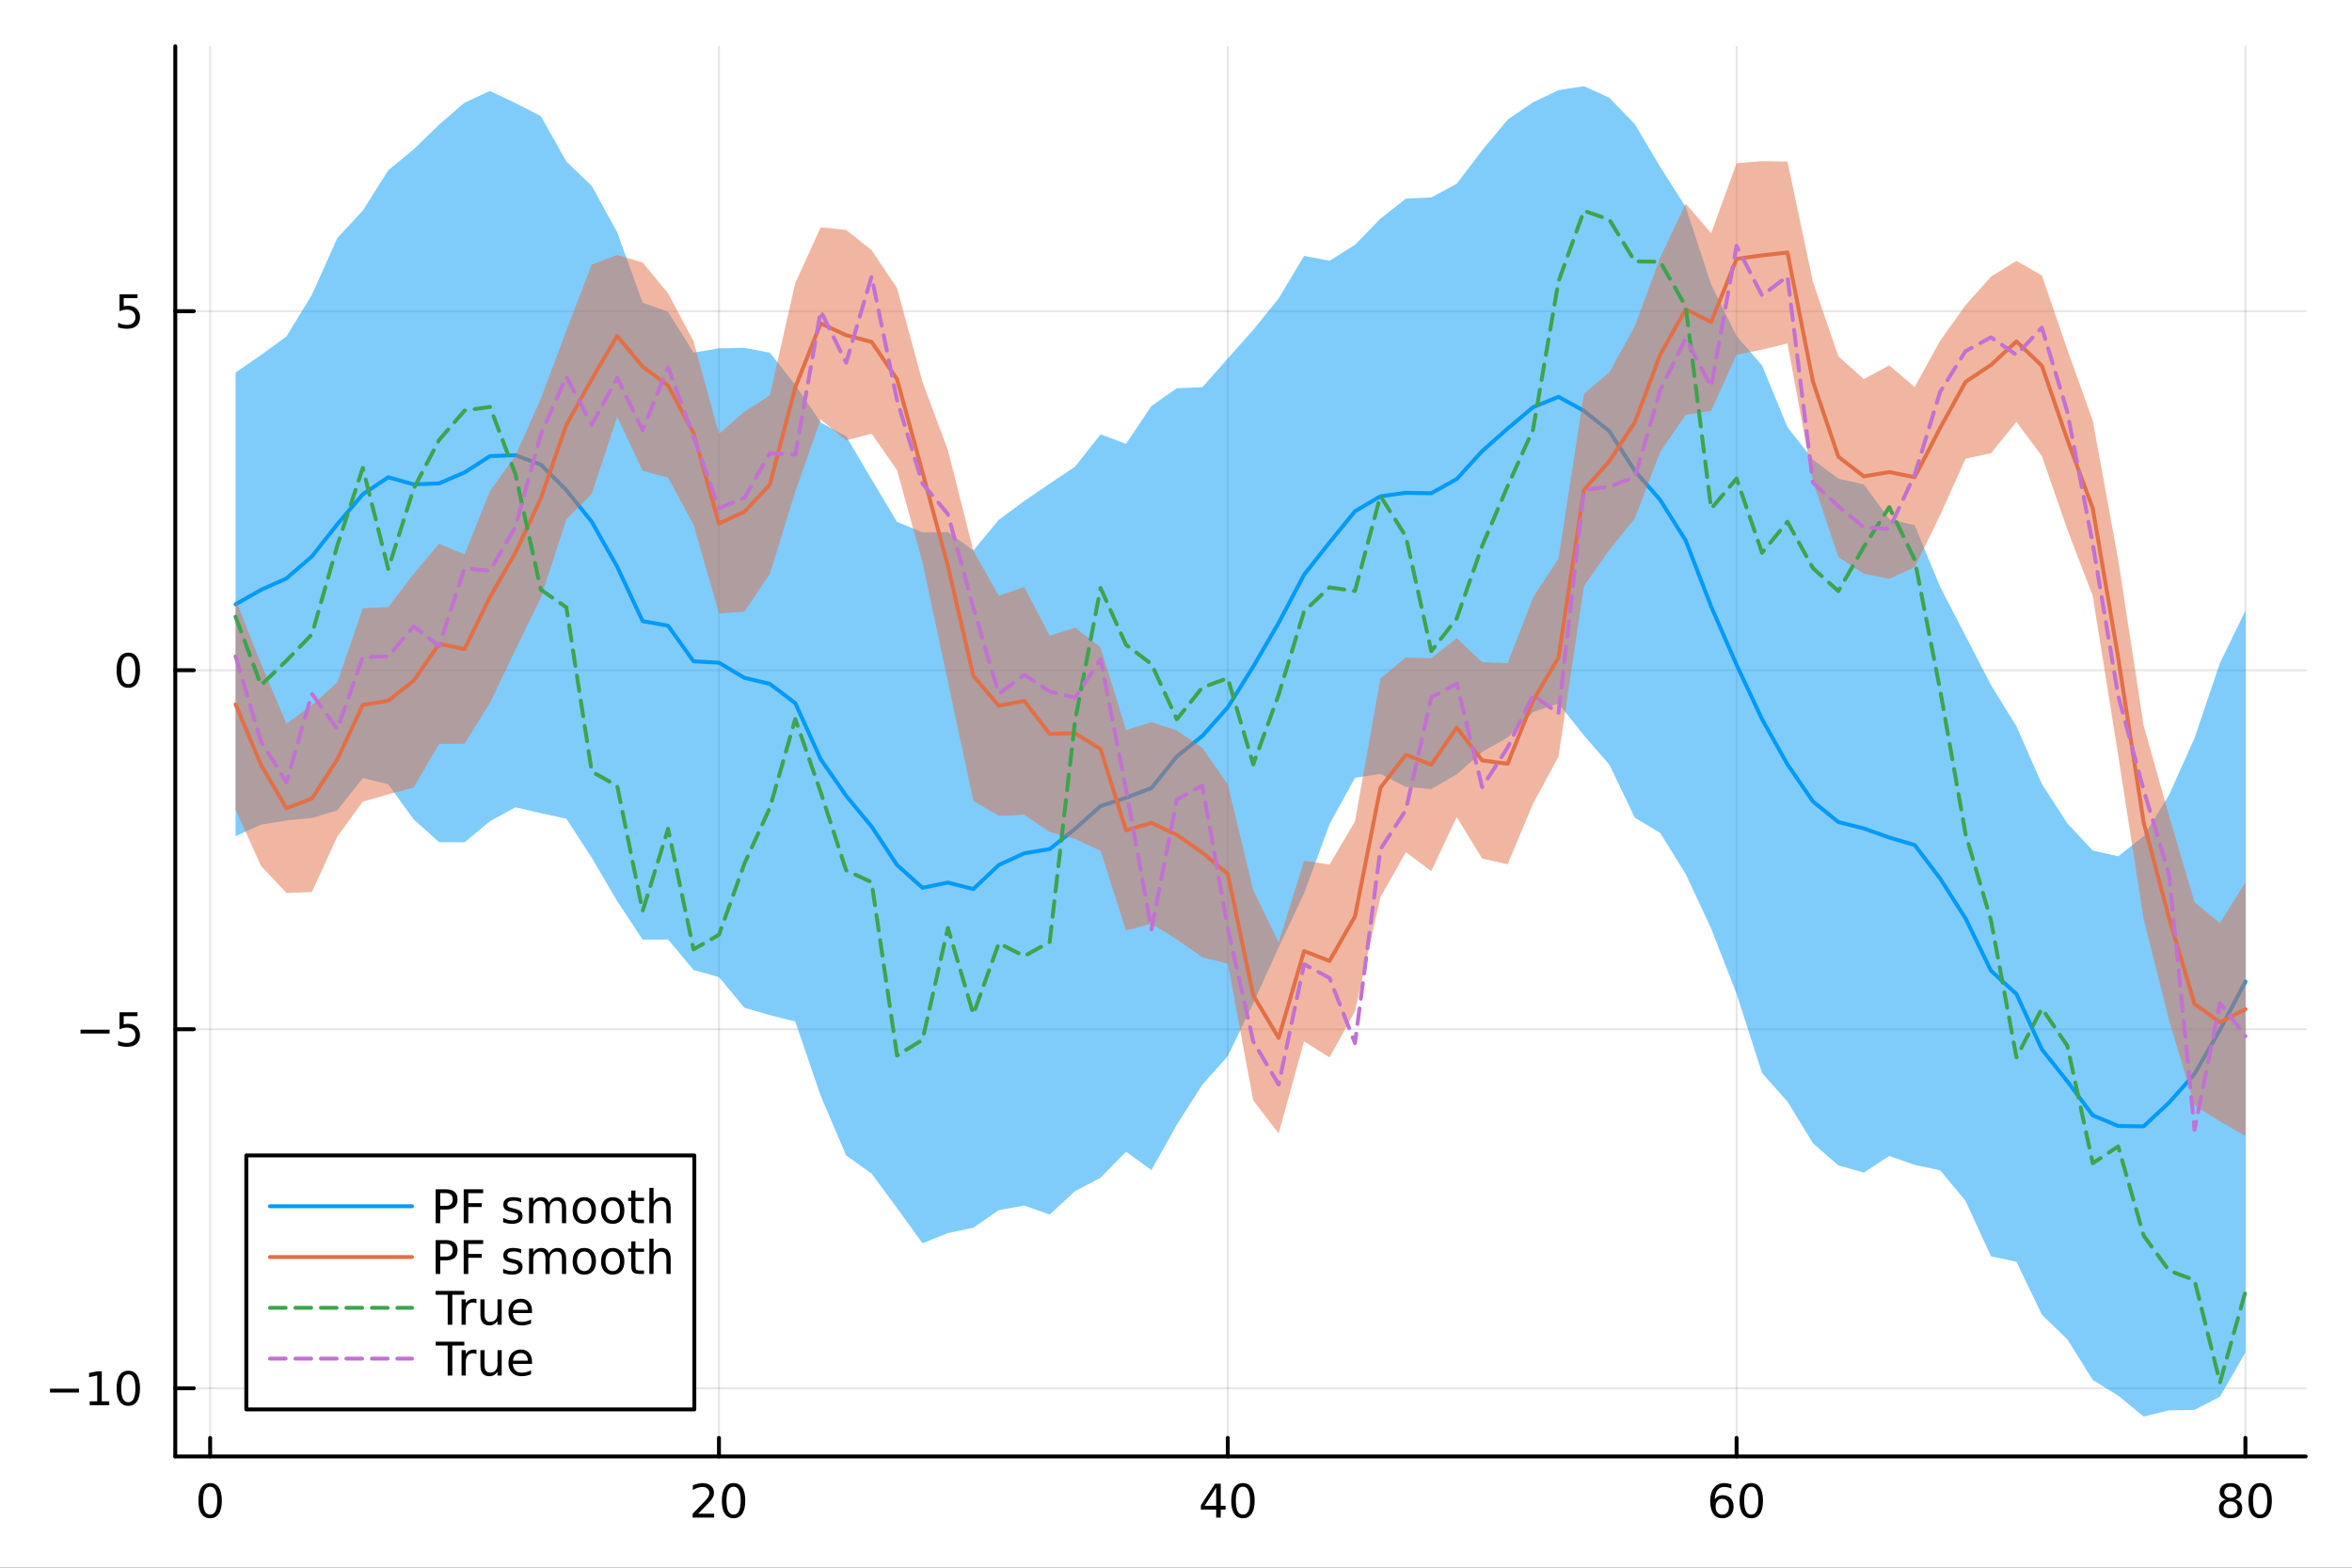 <?xml version="1.0" encoding="utf-8"?>
<svg xmlns="http://www.w3.org/2000/svg" xmlns:xlink="http://www.w3.org/1999/xlink" width="600" height="400" viewBox="0 0 2400 1600">
<rect x="0" y="0" width="2400" height="1600" fill="#333333" stroke="none"/>
<defs>
  <clipPath id="clip030">
    <rect x="0" y="0" width="2400" height="1600"/>
  </clipPath>
</defs>
<path clip-path="url(#clip030)" d="M0 1600 L2400 1600 L2400 0 L0 0  Z" fill="#ffffff" fill-rule="evenodd" fill-opacity="1"/>
<defs>
  <clipPath id="clip031">
    <rect x="480" y="0" width="1681" height="1600"/>
  </clipPath>
</defs>
<path clip-path="url(#clip030)" d="M178.867 1486.45 L2352.76 1486.45 L2352.76 47.244 L178.867 47.244  Z" fill="#ffffff" fill-rule="evenodd" fill-opacity="1"/>
<defs>
  <clipPath id="clip032">
    <rect x="178" y="47" width="2175" height="1440"/>
  </clipPath>
</defs>
<polyline clip-path="url(#clip032)" style="stroke:#000000; stroke-linecap:round; stroke-linejoin:round; stroke-width:2; stroke-opacity:0.1; fill:none" points="214.432,1486.45 214.432,47.244 "/>
<polyline clip-path="url(#clip032)" style="stroke:#000000; stroke-linecap:round; stroke-linejoin:round; stroke-width:2; stroke-opacity:0.1; fill:none" points="733.632,1486.45 733.632,47.244 "/>
<polyline clip-path="url(#clip032)" style="stroke:#000000; stroke-linecap:round; stroke-linejoin:round; stroke-width:2; stroke-opacity:0.1; fill:none" points="1252.83,1486.45 1252.83,47.244 "/>
<polyline clip-path="url(#clip032)" style="stroke:#000000; stroke-linecap:round; stroke-linejoin:round; stroke-width:2; stroke-opacity:0.1; fill:none" points="1772.03,1486.45 1772.03,47.244 "/>
<polyline clip-path="url(#clip032)" style="stroke:#000000; stroke-linecap:round; stroke-linejoin:round; stroke-width:2; stroke-opacity:0.1; fill:none" points="2291.23,1486.45 2291.23,47.244 "/>
<polyline clip-path="url(#clip030)" style="stroke:#000000; stroke-linecap:round; stroke-linejoin:round; stroke-width:4; stroke-opacity:1; fill:none" points="178.867,1486.45 2352.76,1486.45 "/>
<polyline clip-path="url(#clip030)" style="stroke:#000000; stroke-linecap:round; stroke-linejoin:round; stroke-width:4; stroke-opacity:1; fill:none" points="214.432,1486.45 214.432,1467.55 "/>
<polyline clip-path="url(#clip030)" style="stroke:#000000; stroke-linecap:round; stroke-linejoin:round; stroke-width:4; stroke-opacity:1; fill:none" points="733.632,1486.45 733.632,1467.55 "/>
<polyline clip-path="url(#clip030)" style="stroke:#000000; stroke-linecap:round; stroke-linejoin:round; stroke-width:4; stroke-opacity:1; fill:none" points="1252.83,1486.45 1252.83,1467.55 "/>
<polyline clip-path="url(#clip030)" style="stroke:#000000; stroke-linecap:round; stroke-linejoin:round; stroke-width:4; stroke-opacity:1; fill:none" points="1772.03,1486.45 1772.03,1467.55 "/>
<polyline clip-path="url(#clip030)" style="stroke:#000000; stroke-linecap:round; stroke-linejoin:round; stroke-width:4; stroke-opacity:1; fill:none" points="2291.23,1486.45 2291.23,1467.55 "/>
<path clip-path="url(#clip030)" d="M214.432 1517.37 Q210.821 1517.37 208.992 1520.93 Q207.186 1524.47 207.186 1531.6 Q207.186 1538.71 208.992 1542.27 Q210.821 1545.82 214.432 1545.82 Q218.066 1545.82 219.872 1542.27 Q221.7 1538.71 221.7 1531.6 Q221.7 1524.47 219.872 1520.93 Q218.066 1517.37 214.432 1517.37 M214.432 1513.66 Q220.242 1513.66 223.298 1518.27 Q226.376 1522.85 226.376 1531.6 Q226.376 1540.33 223.298 1544.94 Q220.242 1549.52 214.432 1549.52 Q208.622 1549.52 205.543 1544.94 Q202.487 1540.33 202.487 1531.6 Q202.487 1522.85 205.543 1518.27 Q208.622 1513.66 214.432 1513.66 Z" fill="#000000" fill-rule="nonzero" fill-opacity="1" /><path clip-path="url(#clip030)" d="M712.405 1544.91 L728.724 1544.91 L728.724 1548.85 L706.78 1548.85 L706.78 1544.91 Q709.442 1542.16 714.025 1537.53 Q718.632 1532.88 719.812 1531.53 Q722.058 1529.01 722.937 1527.27 Q723.84 1525.51 723.84 1523.82 Q723.84 1521.07 721.895 1519.33 Q719.974 1517.6 716.872 1517.6 Q714.673 1517.6 712.22 1518.36 Q709.789 1519.13 707.011 1520.68 L707.011 1515.95 Q709.835 1514.82 712.289 1514.24 Q714.743 1513.66 716.78 1513.66 Q722.15 1513.66 725.345 1516.35 Q728.539 1519.03 728.539 1523.52 Q728.539 1525.65 727.729 1527.57 Q726.942 1529.47 724.835 1532.07 Q724.257 1532.74 721.155 1535.95 Q718.053 1539.15 712.405 1544.91 Z" fill="#000000" fill-rule="nonzero" fill-opacity="1" /><path clip-path="url(#clip030)" d="M748.539 1517.37 Q744.928 1517.37 743.099 1520.93 Q741.294 1524.47 741.294 1531.6 Q741.294 1538.71 743.099 1542.27 Q744.928 1545.82 748.539 1545.82 Q752.173 1545.82 753.979 1542.27 Q755.807 1538.71 755.807 1531.6 Q755.807 1524.47 753.979 1520.93 Q752.173 1517.37 748.539 1517.37 M748.539 1513.66 Q754.349 1513.66 757.405 1518.27 Q760.483 1522.85 760.483 1531.6 Q760.483 1540.33 757.405 1544.94 Q754.349 1549.52 748.539 1549.52 Q742.729 1549.52 739.65 1544.94 Q736.594 1540.33 736.594 1531.6 Q736.594 1522.85 739.65 1518.27 Q742.729 1513.66 748.539 1513.66 Z" fill="#000000" fill-rule="nonzero" fill-opacity="1" /><path clip-path="url(#clip030)" d="M1241 1518.36 L1229.2 1536.81 L1241 1536.81 L1241 1518.36 M1239.78 1514.29 L1245.66 1514.29 L1245.66 1536.81 L1250.59 1536.81 L1250.59 1540.7 L1245.66 1540.7 L1245.66 1548.85 L1241 1548.85 L1241 1540.7 L1225.4 1540.7 L1225.4 1536.19 L1239.78 1514.29 Z" fill="#000000" fill-rule="nonzero" fill-opacity="1" /><path clip-path="url(#clip030)" d="M1268.32 1517.37 Q1264.71 1517.37 1262.88 1520.93 Q1261.07 1524.47 1261.07 1531.6 Q1261.07 1538.71 1262.88 1542.27 Q1264.71 1545.82 1268.32 1545.82 Q1271.95 1545.82 1273.76 1542.27 Q1275.59 1538.71 1275.59 1531.6 Q1275.59 1524.47 1273.76 1520.93 Q1271.95 1517.37 1268.32 1517.37 M1268.32 1513.66 Q1274.13 1513.66 1277.18 1518.27 Q1280.26 1522.85 1280.26 1531.6 Q1280.26 1540.33 1277.18 1544.94 Q1274.13 1549.52 1268.32 1549.52 Q1262.51 1549.52 1259.43 1544.94 Q1256.37 1540.33 1256.37 1531.6 Q1256.37 1522.85 1259.43 1518.27 Q1262.51 1513.66 1268.32 1513.66 Z" fill="#000000" fill-rule="nonzero" fill-opacity="1" /><path clip-path="url(#clip030)" d="M1757.44 1529.7 Q1754.29 1529.7 1752.44 1531.86 Q1750.61 1534.01 1750.61 1537.76 Q1750.61 1541.49 1752.44 1543.66 Q1754.29 1545.82 1757.44 1545.82 Q1760.58 1545.82 1762.41 1543.66 Q1764.26 1541.49 1764.26 1537.76 Q1764.26 1534.01 1762.41 1531.86 Q1760.58 1529.7 1757.44 1529.7 M1766.72 1515.05 L1766.72 1519.31 Q1764.96 1518.48 1763.15 1518.04 Q1761.37 1517.6 1759.61 1517.6 Q1754.98 1517.6 1752.53 1520.72 Q1750.1 1523.85 1749.75 1530.17 Q1751.12 1528.15 1753.18 1527.09 Q1755.24 1526 1757.71 1526 Q1762.92 1526 1765.93 1529.17 Q1768.96 1532.32 1768.96 1537.76 Q1768.96 1543.08 1765.82 1546.3 Q1762.67 1549.52 1757.44 1549.52 Q1751.44 1549.52 1748.27 1544.94 Q1745.1 1540.33 1745.1 1531.6 Q1745.1 1523.41 1748.99 1518.55 Q1752.88 1513.66 1759.43 1513.66 Q1761.19 1513.66 1762.97 1514.01 Q1764.77 1514.36 1766.72 1515.05 Z" fill="#000000" fill-rule="nonzero" fill-opacity="1" /><path clip-path="url(#clip030)" d="M1787.02 1517.37 Q1783.41 1517.37 1781.58 1520.93 Q1779.77 1524.47 1779.77 1531.6 Q1779.77 1538.71 1781.58 1542.27 Q1783.41 1545.82 1787.02 1545.82 Q1790.65 1545.82 1792.46 1542.27 Q1794.29 1538.71 1794.29 1531.6 Q1794.29 1524.47 1792.46 1520.93 Q1790.65 1517.37 1787.02 1517.37 M1787.02 1513.66 Q1792.83 1513.66 1795.89 1518.27 Q1798.96 1522.85 1798.96 1531.6 Q1798.96 1540.33 1795.89 1544.94 Q1792.83 1549.52 1787.02 1549.52 Q1781.21 1549.52 1778.13 1544.94 Q1775.07 1540.33 1775.07 1531.6 Q1775.07 1522.85 1778.13 1518.27 Q1781.21 1513.66 1787.02 1513.66 Z" fill="#000000" fill-rule="nonzero" fill-opacity="1" /><path clip-path="url(#clip030)" d="M2276.1 1532.44 Q2272.77 1532.44 2270.85 1534.22 Q2268.95 1536 2268.95 1539.13 Q2268.95 1542.25 2270.85 1544.03 Q2272.77 1545.82 2276.1 1545.82 Q2279.44 1545.82 2281.36 1544.03 Q2283.28 1542.23 2283.28 1539.13 Q2283.28 1536 2281.36 1534.22 Q2279.46 1532.44 2276.1 1532.44 M2271.43 1530.45 Q2268.42 1529.7 2266.73 1527.64 Q2265.06 1525.58 2265.06 1522.62 Q2265.06 1518.48 2268 1516.07 Q2270.96 1513.66 2276.1 1513.66 Q2281.27 1513.66 2284.21 1516.07 Q2287.15 1518.48 2287.15 1522.62 Q2287.15 1525.58 2285.46 1527.64 Q2283.79 1529.7 2280.8 1530.45 Q2284.18 1531.23 2286.06 1533.52 Q2287.96 1535.82 2287.96 1539.13 Q2287.96 1544.15 2284.88 1546.83 Q2281.82 1549.52 2276.1 1549.52 Q2270.39 1549.52 2267.31 1546.83 Q2264.25 1544.15 2264.25 1539.13 Q2264.25 1535.82 2266.15 1533.52 Q2268.05 1531.23 2271.43 1530.45 M2269.71 1523.06 Q2269.71 1525.75 2271.38 1527.25 Q2273.07 1528.76 2276.1 1528.76 Q2279.11 1528.76 2280.8 1527.25 Q2282.52 1525.75 2282.52 1523.06 Q2282.52 1520.38 2280.8 1518.87 Q2279.11 1517.37 2276.1 1517.37 Q2273.07 1517.37 2271.38 1518.87 Q2269.71 1520.38 2269.71 1523.06 Z" fill="#000000" fill-rule="nonzero" fill-opacity="1" /><path clip-path="url(#clip030)" d="M2306.27 1517.37 Q2302.65 1517.37 2300.83 1520.93 Q2299.02 1524.47 2299.02 1531.6 Q2299.02 1538.71 2300.83 1542.27 Q2302.65 1545.82 2306.27 1545.82 Q2309.9 1545.82 2311.71 1542.27 Q2313.53 1538.71 2313.53 1531.6 Q2313.53 1524.47 2311.71 1520.93 Q2309.9 1517.37 2306.27 1517.37 M2306.27 1513.66 Q2312.08 1513.66 2315.13 1518.27 Q2318.21 1522.85 2318.21 1531.6 Q2318.21 1540.33 2315.13 1544.94 Q2312.08 1549.52 2306.27 1549.52 Q2300.46 1549.52 2297.38 1544.94 Q2294.32 1540.33 2294.32 1531.6 Q2294.32 1522.85 2297.38 1518.27 Q2300.46 1513.66 2306.27 1513.66 Z" fill="#000000" fill-rule="nonzero" fill-opacity="1" /><polyline clip-path="url(#clip032)" style="stroke:#000000; stroke-linecap:round; stroke-linejoin:round; stroke-width:2; stroke-opacity:0.1; fill:none" points="178.867,1416.88 2352.76,1416.88 "/>
<polyline clip-path="url(#clip032)" style="stroke:#000000; stroke-linecap:round; stroke-linejoin:round; stroke-width:2; stroke-opacity:0.1; fill:none" points="178.867,1050.45 2352.76,1050.45 "/>
<polyline clip-path="url(#clip032)" style="stroke:#000000; stroke-linecap:round; stroke-linejoin:round; stroke-width:2; stroke-opacity:0.1; fill:none" points="178.867,684.027 2352.76,684.027 "/>
<polyline clip-path="url(#clip032)" style="stroke:#000000; stroke-linecap:round; stroke-linejoin:round; stroke-width:2; stroke-opacity:0.1; fill:none" points="178.867,317.601 2352.76,317.601 "/>
<polyline clip-path="url(#clip030)" style="stroke:#000000; stroke-linecap:round; stroke-linejoin:round; stroke-width:4; stroke-opacity:1; fill:none" points="178.867,1486.45 178.867,47.244 "/>
<polyline clip-path="url(#clip030)" style="stroke:#000000; stroke-linecap:round; stroke-linejoin:round; stroke-width:4; stroke-opacity:1; fill:none" points="178.867,1416.88 197.764,1416.88 "/>
<polyline clip-path="url(#clip030)" style="stroke:#000000; stroke-linecap:round; stroke-linejoin:round; stroke-width:4; stroke-opacity:1; fill:none" points="178.867,1050.45 197.764,1050.45 "/>
<polyline clip-path="url(#clip030)" style="stroke:#000000; stroke-linecap:round; stroke-linejoin:round; stroke-width:4; stroke-opacity:1; fill:none" points="178.867,684.027 197.764,684.027 "/>
<polyline clip-path="url(#clip030)" style="stroke:#000000; stroke-linecap:round; stroke-linejoin:round; stroke-width:4; stroke-opacity:1; fill:none" points="178.867,317.601 197.764,317.601 "/>
<path clip-path="url(#clip030)" d="M50.992 1417.33 L80.668 1417.33 L80.668 1421.27 L50.992 1421.27 L50.992 1417.33 Z" fill="#000000" fill-rule="nonzero" fill-opacity="1" /><path clip-path="url(#clip030)" d="M91.571 1430.23 L99.21 1430.23 L99.21 1403.86 L90.899 1405.53 L90.899 1401.27 L99.163 1399.6 L103.839 1399.6 L103.839 1430.23 L111.478 1430.23 L111.478 1434.16 L91.571 1434.16 L91.571 1430.23 Z" fill="#000000" fill-rule="nonzero" fill-opacity="1" /><path clip-path="url(#clip030)" d="M130.922 1402.68 Q127.311 1402.68 125.482 1406.24 Q123.677 1409.79 123.677 1416.92 Q123.677 1424.02 125.482 1427.59 Q127.311 1431.13 130.922 1431.13 Q134.556 1431.13 136.362 1427.59 Q138.191 1424.02 138.191 1416.92 Q138.191 1409.79 136.362 1406.24 Q134.556 1402.68 130.922 1402.68 M130.922 1398.98 Q136.732 1398.98 139.788 1403.58 Q142.867 1408.17 142.867 1416.92 Q142.867 1425.64 139.788 1430.25 Q136.732 1434.83 130.922 1434.83 Q125.112 1434.83 122.033 1430.25 Q118.978 1425.64 118.978 1416.92 Q118.978 1408.17 122.033 1403.58 Q125.112 1398.98 130.922 1398.98 Z" fill="#000000" fill-rule="nonzero" fill-opacity="1" /><path clip-path="url(#clip030)" d="M82.149 1050.91 L111.825 1050.91 L111.825 1054.84 L82.149 1054.84 L82.149 1050.91 Z" fill="#000000" fill-rule="nonzero" fill-opacity="1" /><path clip-path="url(#clip030)" d="M121.964 1033.17 L140.32 1033.17 L140.32 1037.11 L126.246 1037.11 L126.246 1045.58 Q127.265 1045.23 128.283 1045.07 Q129.302 1044.89 130.32 1044.89 Q136.107 1044.89 139.487 1048.06 Q142.867 1051.23 142.867 1056.65 Q142.867 1062.22 139.394 1065.33 Q135.922 1068.41 129.603 1068.41 Q127.427 1068.41 125.158 1068.03 Q122.913 1067.66 120.506 1066.92 L120.506 1062.22 Q122.589 1063.36 124.811 1063.91 Q127.033 1064.47 129.51 1064.47 Q133.515 1064.47 135.853 1062.36 Q138.191 1060.26 138.191 1056.65 Q138.191 1053.03 135.853 1050.93 Q133.515 1048.82 129.51 1048.82 Q127.635 1048.82 125.76 1049.24 Q123.908 1049.66 121.964 1050.53 L121.964 1033.17 Z" fill="#000000" fill-rule="nonzero" fill-opacity="1" /><path clip-path="url(#clip030)" d="M130.922 669.826 Q127.311 669.826 125.482 673.391 Q123.677 676.933 123.677 684.062 Q123.677 691.169 125.482 694.733 Q127.311 698.275 130.922 698.275 Q134.556 698.275 136.362 694.733 Q138.191 691.169 138.191 684.062 Q138.191 676.933 136.362 673.391 Q134.556 669.826 130.922 669.826 M130.922 666.122 Q136.732 666.122 139.788 670.729 Q142.867 675.312 142.867 684.062 Q142.867 692.789 139.788 697.395 Q136.732 701.979 130.922 701.979 Q125.112 701.979 122.033 697.395 Q118.978 692.789 118.978 684.062 Q118.978 675.312 122.033 670.729 Q125.112 666.122 130.922 666.122 Z" fill="#000000" fill-rule="nonzero" fill-opacity="1" /><path clip-path="url(#clip030)" d="M121.964 300.321 L140.32 300.321 L140.32 304.256 L126.246 304.256 L126.246 312.728 Q127.265 312.381 128.283 312.219 Q129.302 312.034 130.32 312.034 Q136.107 312.034 139.487 315.205 Q142.867 318.376 142.867 323.793 Q142.867 329.372 139.394 332.474 Q135.922 335.552 129.603 335.552 Q127.427 335.552 125.158 335.182 Q122.913 334.811 120.506 334.071 L120.506 329.372 Q122.589 330.506 124.811 331.061 Q127.033 331.617 129.51 331.617 Q133.515 331.617 135.853 329.511 Q138.191 327.404 138.191 323.793 Q138.191 320.182 135.853 318.075 Q133.515 315.969 129.51 315.969 Q127.635 315.969 125.76 316.386 Q123.908 316.802 121.964 317.682 L121.964 300.321 Z" fill="#000000" fill-rule="nonzero" fill-opacity="1" /><path clip-path="url(#clip032)" d="M240.392 853.368 L266.352 841.639 L292.312 837.359 L318.272 834.851 L344.232 827.109 L370.192 794.102 L396.152 800.397 L422.112 836.347 L448.072 859.464 L474.032 859.618 L499.992 838.158 L525.952 823.901 L551.912 829.954 L577.872 835.59 L603.832 875.414 L629.792 919.808 L655.752 959.009 L681.712 958.927 L707.672 989.944 L733.632 997.25 L759.592 1028.54 L785.552 1036.05 L811.512 1042.58 L837.471 1118.56 L863.431 1179.3 L889.391 1197.77 L915.351 1233.01 L941.311 1268.89 L967.271 1258.5 L993.231 1253 L1019.19 1235.06 L1045.15 1230.39 L1071.11 1239.57 L1097.07 1215.63 L1123.03 1202.01 L1148.99 1175.45 L1174.95 1194.21 L1200.91 1147.77 L1226.87 1107.06 L1252.83 1077.93 L1278.79 1023.97 L1304.75 966.85 L1330.71 911.884 L1356.67 841.154 L1382.63 793.798 L1408.59 789.87 L1434.55 803.147 L1460.51 805.288 L1486.47 790.341 L1512.43 767.414 L1538.39 752.703 L1564.35 726.767 L1590.31 718.036 L1616.27 750.584 L1642.23 780.454 L1668.19 834.549 L1694.15 850.185 L1720.11 892.114 L1746.07 947.696 L1772.03 1014.27 L1797.99 1095.06 L1823.95 1124.37 L1849.91 1166.81 L1875.87 1189.47 L1901.83 1196.75 L1927.79 1179.78 L1953.75 1188.9 L1979.71 1194.39 L2005.67 1225.64 L2031.63 1282.25 L2057.59 1287.78 L2083.55 1341.81 L2109.51 1366.92 L2135.47 1408.44 L2161.43 1424.43 L2187.39 1445.72 L2213.35 1439.36 L2239.31 1438.96 L2265.27 1425.49 L2291.23 1380.39 L2291.23 623.292 L2265.27 676.593 L2239.31 753.293 L2213.35 811.236 L2187.39 853.373 L2161.43 873.942 L2135.47 868.132 L2109.51 840.289 L2083.55 800.176 L2057.59 741.275 L2031.63 699.237 L2005.67 649.012 L1979.71 598.827 L1953.75 536.017 L1927.79 529.782 L1901.83 494.333 L1875.87 488.517 L1849.91 469.084 L1823.95 435.953 L1797.99 372.956 L1772.03 342.948 L1746.07 290.358 L1720.11 211.236 L1694.15 170.46 L1668.19 126.673 L1642.23 99.817 L1616.27 87.976 L1590.31 91.983 L1564.35 104.381 L1538.39 122.121 L1512.43 153.306 L1486.47 187.515 L1460.51 201.486 L1434.55 202.724 L1408.59 223.194 L1382.63 249.868 L1356.67 266.129 L1330.71 261.143 L1304.75 304.583 L1278.79 336.673 L1252.83 365.895 L1226.87 395.219 L1200.91 396.173 L1174.95 414.296 L1148.99 453.003 L1123.03 443.281 L1097.07 476.204 L1071.11 493.607 L1045.15 511.334 L1019.19 530.545 L993.231 561.776 L967.271 543.053 L941.311 543.232 L915.351 532.674 L889.391 489.37 L863.431 445.237 L837.471 431.245 L811.512 392.667 L785.552 359.945 L759.592 355.01 L733.632 355.468 L707.672 359.888 L681.712 318.223 L655.752 308.845 L629.792 237.067 L603.832 189.717 L577.872 164.79 L551.912 118.491 L525.952 105.222 L499.992 92.847 L474.032 104.736 L448.072 127.194 L422.112 152.37 L396.152 173.829 L370.192 214.895 L344.232 242.865 L318.272 300.83 L292.312 343.304 L266.352 362.333 L240.392 380.147  Z" fill="#009af9" fill-rule="evenodd" fill-opacity="0.5"/>
<polyline clip-path="url(#clip032)" style="stroke:#009af9; stroke-linecap:round; stroke-linejoin:round; stroke-width:4; stroke-opacity:1; fill:none" points="240.392,616.758 266.352,601.986 292.312,590.332 318.272,567.84 344.232,534.987 370.192,504.499 396.152,487.113 422.112,494.358 448.072,493.329 474.032,482.177 499.992,465.502 525.952,464.561 551.912,474.223 577.872,500.19 603.832,532.566 629.792,578.437 655.752,633.927 681.712,638.575 707.672,674.916 733.632,676.359 759.592,691.777 785.552,697.999 811.512,717.625 837.471,774.903 863.431,812.267 889.391,843.569 915.351,882.842 941.311,906.061 967.271,900.776 993.231,907.386 1019.19,882.8 1045.15,870.861 1071.11,866.587 1097.07,845.915 1123.03,822.645 1148.99,814.228 1174.95,804.253 1200.91,771.97 1226.87,751.138 1252.83,721.913 1278.79,680.321 1304.75,635.716 1330.71,586.513 1356.67,553.642 1382.63,521.833 1408.59,506.532 1434.55,502.935 1460.51,503.387 1486.47,488.928 1512.43,460.36 1538.39,437.412 1564.35,415.574 1590.31,405.009 1616.27,419.28 1642.23,440.135 1668.19,480.611 1694.15,510.323 1720.11,551.675 1746.07,619.027 1772.03,678.607 1797.99,734.008 1823.95,780.16 1849.91,817.945 1875.87,838.994 1901.83,845.544 1927.79,854.781 1953.75,862.458 1979.71,896.611 2005.67,937.326 2031.63,990.744 2057.59,1014.53 2083.55,1070.99 2109.51,1103.6 2135.47,1138.29 2161.43,1149.19 2187.39,1149.54 2213.35,1125.3 2239.31,1096.13 2265.27,1051.04 2291.23,1001.84 "/>
<path clip-path="url(#clip032)" d="M240.392 826.268 L266.352 883.833 L292.312 911.354 L318.272 910.35 L344.232 853.724 L370.192 818.156 L396.152 810.698 L422.112 803.773 L448.072 759.261 L474.032 759.064 L499.992 717.398 L525.952 663.182 L551.912 610.166 L577.872 530.094 L603.832 504.168 L629.792 425.405 L655.752 480.477 L681.712 487.501 L707.672 535.621 L733.632 626.001 L759.592 624.307 L785.552 585.749 L811.512 501.877 L837.471 428.033 L863.431 449.492 L889.391 442.561 L915.351 479.928 L941.311 573.879 L967.271 695.998 L993.231 817.449 L1019.19 832.659 L1045.15 831.569 L1071.11 849.208 L1097.07 856.119 L1123.03 868.391 L1148.99 949.805 L1174.95 942.71 L1200.91 958.931 L1226.87 977.004 L1252.83 983.461 L1278.79 1123.02 L1304.75 1156.79 L1330.71 1062.79 L1356.67 1079.23 L1382.63 1032.16 L1408.59 915.713 L1434.55 869.78 L1460.51 889.082 L1486.47 833.859 L1512.43 876.297 L1538.39 882.077 L1564.35 820.226 L1590.31 772.256 L1616.27 598.139 L1642.23 561.255 L1668.19 529.133 L1694.15 461.115 L1720.11 423.394 L1746.07 419.369 L1772.03 361.964 L1797.99 356.814 L1823.95 350.537 L1849.91 490.993 L1875.87 568.539 L1901.83 585.494 L1927.79 590.732 L1953.75 578.916 L1979.71 525.817 L2005.67 468.107 L2031.63 462.58 L2057.59 430.592 L2083.55 465.495 L2109.51 540.419 L2135.47 608.261 L2161.43 771.087 L2187.39 938.047 L2213.35 1041.46 L2239.31 1128.32 L2265.27 1144.51 L2291.23 1159.38 L2291.23 900.595 L2265.27 942.063 L2239.31 920.869 L2213.35 832.749 L2187.39 740.559 L2161.43 571.238 L2135.47 429.394 L2109.51 356.765 L2083.55 281.098 L2057.59 266.298 L2031.63 282.281 L2005.67 311.416 L1979.71 347.806 L1953.75 395.016 L1927.79 372.917 L1901.83 386.896 L1875.87 363.669 L1849.91 287.653 L1823.95 164.9 L1797.99 164.381 L1772.03 166.54 L1746.07 237.982 L1720.11 207.803 L1694.15 262.672 L1668.19 332.883 L1642.23 379.845 L1616.27 401.852 L1590.31 569.956 L1564.35 609.781 L1538.39 676.868 L1512.43 675.81 L1486.47 651.346 L1460.51 671.699 L1434.55 670.981 L1408.59 692.393 L1382.63 838.315 L1356.67 882.309 L1330.71 878.508 L1304.75 961.819 L1278.79 908.445 L1252.83 800.55 L1226.87 763.295 L1200.91 745.5 L1174.95 737.052 L1148.99 745.086 L1123.03 660.695 L1097.07 640.636 L1071.11 648.814 L1045.15 599.088 L1019.19 608.036 L993.231 562.079 L967.271 459.399 L941.311 389.879 L915.351 294.002 L889.391 255.325 L863.431 234.722 L837.471 231.948 L811.512 288.918 L785.552 403.477 L759.592 420.187 L733.632 442.734 L707.672 348.269 L681.712 299.42 L655.752 267.891 L629.792 260.2 L603.832 270.002 L577.872 337.394 L551.912 406.749 L525.952 465.047 L499.992 501.103 L474.032 565.891 L448.072 554.933 L422.112 585.717 L396.152 619.63 L370.192 620.774 L344.232 696.406 L318.272 719.719 L292.312 738.63 L266.352 677.404 L240.392 611.52  Z" fill="#e26f46" fill-rule="evenodd" fill-opacity="0.5"/>
<polyline clip-path="url(#clip032)" style="stroke:#e26f46; stroke-linecap:round; stroke-linejoin:round; stroke-width:4; stroke-opacity:1; fill:none" points="240.392,718.894 266.352,780.619 292.312,824.992 318.272,815.035 344.232,775.065 370.192,719.465 396.152,715.164 422.112,694.745 448.072,657.097 474.032,662.478 499.992,609.25 525.952,564.115 551.912,508.457 577.872,433.744 603.832,387.085 629.792,342.803 655.752,374.184 681.712,393.46 707.672,441.945 733.632,534.367 759.592,522.247 785.552,494.613 811.512,395.398 837.471,329.991 863.431,342.107 889.391,348.943 915.351,386.965 941.311,481.879 967.271,577.698 993.231,689.764 1019.19,720.347 1045.15,715.328 1071.11,749.011 1097.07,748.377 1123.03,764.543 1148.99,847.445 1174.95,839.881 1200.91,852.216 1226.87,870.149 1252.83,892.006 1278.79,1015.73 1304.75,1059.3 1330.71,970.65 1356.67,980.767 1382.63,935.238 1408.59,804.053 1434.55,770.381 1460.51,780.391 1486.47,742.603 1512.43,776.053 1538.39,779.472 1564.35,715.003 1590.31,671.106 1616.27,499.996 1642.23,470.55 1668.19,431.008 1694.15,361.893 1720.11,315.599 1746.07,328.675 1772.03,264.252 1797.99,260.598 1823.95,257.718 1849.91,389.323 1875.87,466.104 1901.83,486.195 1927.79,481.824 1953.75,486.966 1979.71,436.812 2005.67,389.761 2031.63,372.431 2057.59,348.445 2083.55,373.297 2109.51,448.592 2135.47,518.827 2161.43,671.163 2187.39,839.303 2213.35,937.103 2239.31,1024.59 2265.27,1043.28 2291.23,1029.99 "/>
<polyline clip-path="url(#clip032)" style="stroke:#3da44d; stroke-linecap:round; stroke-linejoin:round; stroke-width:4; stroke-opacity:1; fill:none" stroke-dasharray="16, 10" points="240.392,629.443 266.352,699.331 292.312,674.273 318.272,647.395 344.232,556.624 370.192,477.506 396.152,580.582 422.112,498.693 448.072,449.076 474.032,419.052 499.992,415.267 525.952,483.951 551.912,601.845 577.872,619.804 603.832,787.486 629.792,802.019 655.752,929.757 681.712,845.907 707.672,968.926 733.632,954.062 759.592,881.511 785.552,824.496 811.512,733.872 837.471,808.612 863.431,888.312 889.391,900.356 915.351,1077.25 941.311,1061.26 967.271,947.077 993.231,1035.09 1019.19,962.676 1045.15,975.836 1071.11,961.429 1097.07,735.086 1123.03,600.123 1148.99,658.051 1174.95,677.672 1200.91,734.1 1226.87,701.628 1252.83,692.177 1278.79,780.201 1304.75,708.989 1330.71,623.907 1356.67,599.487 1382.63,603.181 1408.59,506.125 1434.55,547.61 1460.51,664.584 1486.47,631.112 1512.43,557.046 1538.39,496.161 1564.35,438.374 1590.31,287.218 1616.27,215.092 1642.23,224.198 1668.19,266.78 1694.15,267.145 1720.11,312.794 1746.07,519.211 1772.03,488.404 1797.99,564.155 1823.95,532.524 1849.91,579.813 1875.87,603.27 1901.83,558.211 1927.79,517.561 1953.75,571.247 1979.71,704.172 2005.67,851.197 2031.63,939.387 2057.59,1079.09 2083.55,1029.28 2109.51,1067.24 2135.47,1187.24 2161.43,1170.06 2187.39,1261.07 2213.35,1296.85 2239.31,1306.47 2265.27,1410.98 2291.23,1318.42 "/>
<polyline clip-path="url(#clip032)" style="stroke:#c271d2; stroke-linecap:round; stroke-linejoin:round; stroke-width:4; stroke-opacity:1; fill:none" stroke-dasharray="16, 10" points="240.392,669.808 266.352,756.727 292.312,798.337 318.272,708.119 344.232,744.09 370.192,670.449 396.152,669.912 422.112,639.239 448.072,659.413 474.032,580.043 499.992,582.48 525.952,537.661 551.912,443.099 577.872,384.501 603.832,433.425 629.792,385.518 655.752,439.12 681.712,374.709 707.672,445.242 733.632,518.786 759.592,508.239 785.552,462.464 811.512,463.943 837.471,317.396 863.431,370.221 889.391,282.212 915.351,408.459 941.311,493.497 967.271,524.696 993.231,620.484 1019.19,708.05 1045.15,688.591 1071.11,705.731 1097.07,712.022 1123.03,672.706 1148.99,805.609 1174.95,948.589 1200.91,815.978 1226.87,801.762 1252.83,947.239 1278.79,1062.89 1304.75,1106.84 1330.71,984.048 1356.67,998.128 1382.63,1064.62 1408.59,866.743 1434.55,826.736 1460.51,711.695 1486.47,697.799 1512.43,803.36 1538.39,762.898 1564.35,709.287 1590.31,728.131 1616.27,499.99 1642.23,496.632 1668.19,486.958 1694.15,398.192 1720.11,345.365 1746.07,394.707 1772.03,251.086 1797.99,301.482 1823.95,282.079 1849.91,492.589 1875.87,516.719 1901.83,538.054 1927.79,539.905 1953.75,484.479 1979.71,399.979 2005.67,358.373 2031.63,344.252 2057.59,362.188 2083.55,334.411 2109.51,420.281 2135.47,555.221 2161.43,710.165 2187.39,806.202 2213.35,892.663 2239.31,1153.11 2265.27,1023.81 2291.23,1057.41 "/>
<path clip-path="url(#clip030)" d="M251.33 1438.47 L708.486 1438.47 L708.486 1179.27 L251.33 1179.27  Z" fill="#ffffff" fill-rule="evenodd" fill-opacity="1"/>
<polyline clip-path="url(#clip030)" style="stroke:#000000; stroke-linecap:round; stroke-linejoin:round; stroke-width:4; stroke-opacity:1; fill:none" points="251.33,1438.47 708.486,1438.47 708.486,1179.27 251.33,1179.27 251.33,1438.47 "/>
<polyline clip-path="url(#clip030)" style="stroke:#009af9; stroke-linecap:round; stroke-linejoin:round; stroke-width:4; stroke-opacity:1; fill:none" points="275.484,1231.11 420.41,1231.11 "/>
<path clip-path="url(#clip030)" d="M449.24 1217.68 L449.24 1230.66 L455.12 1230.66 Q458.384 1230.66 460.166 1228.97 Q461.948 1227.28 461.948 1224.16 Q461.948 1221.06 460.166 1219.37 Q458.384 1217.68 455.12 1217.68 L449.24 1217.68 M444.564 1213.83 L455.12 1213.83 Q460.93 1213.83 463.893 1216.47 Q466.879 1219.09 466.879 1224.16 Q466.879 1229.27 463.893 1231.89 Q460.93 1234.51 455.12 1234.51 L449.24 1234.51 L449.24 1248.39 L444.564 1248.39 L444.564 1213.83 Z" fill="#000000" fill-rule="nonzero" fill-opacity="1" /><path clip-path="url(#clip030)" d="M473.152 1213.83 L493.013 1213.83 L493.013 1217.77 L477.828 1217.77 L477.828 1227.95 L491.532 1227.95 L491.532 1231.89 L477.828 1231.89 L477.828 1248.39 L473.152 1248.39 L473.152 1213.83 Z" fill="#000000" fill-rule="nonzero" fill-opacity="1" /><path clip-path="url(#clip030)" d="M531.832 1223.23 L531.832 1227.26 Q530.027 1226.33 528.082 1225.87 Q526.138 1225.41 524.055 1225.41 Q520.883 1225.41 519.286 1226.38 Q517.712 1227.35 517.712 1229.3 Q517.712 1230.78 518.846 1231.64 Q519.98 1232.47 523.406 1233.23 L524.865 1233.56 Q529.402 1234.53 531.3 1236.31 Q533.221 1238.07 533.221 1241.24 Q533.221 1244.85 530.351 1246.96 Q527.504 1249.07 522.504 1249.07 Q520.42 1249.07 518.152 1248.65 Q515.906 1248.26 513.406 1247.45 L513.406 1243.05 Q515.768 1244.27 518.059 1244.9 Q520.351 1245.5 522.596 1245.5 Q525.605 1245.5 527.226 1244.48 Q528.846 1243.44 528.846 1241.57 Q528.846 1239.83 527.666 1238.9 Q526.508 1237.98 522.55 1237.12 L521.068 1236.77 Q517.11 1235.94 515.351 1234.23 Q513.592 1232.49 513.592 1229.48 Q513.592 1225.83 516.184 1223.83 Q518.777 1221.84 523.545 1221.84 Q525.906 1221.84 527.99 1222.19 Q530.073 1222.54 531.832 1223.23 Z" fill="#000000" fill-rule="nonzero" fill-opacity="1" /><path clip-path="url(#clip030)" d="M560.189 1227.45 Q561.786 1224.58 564.008 1223.21 Q566.23 1221.84 569.239 1221.84 Q573.29 1221.84 575.489 1224.69 Q577.688 1227.51 577.688 1232.75 L577.688 1248.39 L573.406 1248.39 L573.406 1232.89 Q573.406 1229.16 572.087 1227.35 Q570.767 1225.55 568.059 1225.55 Q564.749 1225.55 562.827 1227.75 Q560.906 1229.95 560.906 1233.74 L560.906 1248.39 L556.624 1248.39 L556.624 1232.89 Q556.624 1229.14 555.304 1227.35 Q553.985 1225.55 551.23 1225.55 Q547.966 1225.55 546.045 1227.77 Q544.124 1229.97 544.124 1233.74 L544.124 1248.39 L539.841 1248.39 L539.841 1222.47 L544.124 1222.47 L544.124 1226.5 Q545.582 1224.11 547.619 1222.98 Q549.656 1221.84 552.457 1221.84 Q555.281 1221.84 557.249 1223.28 Q559.24 1224.71 560.189 1227.45 Z" fill="#000000" fill-rule="nonzero" fill-opacity="1" /><path clip-path="url(#clip030)" d="M596.23 1225.45 Q592.804 1225.45 590.813 1228.14 Q588.823 1230.8 588.823 1235.45 Q588.823 1240.11 590.79 1242.79 Q592.781 1245.45 596.23 1245.45 Q599.633 1245.45 601.624 1242.77 Q603.614 1240.08 603.614 1235.45 Q603.614 1230.85 601.624 1228.16 Q599.633 1225.45 596.23 1225.45 M596.23 1221.84 Q601.786 1221.84 604.957 1225.45 Q608.128 1229.07 608.128 1235.45 Q608.128 1241.82 604.957 1245.45 Q601.786 1249.07 596.23 1249.07 Q590.651 1249.07 587.48 1245.45 Q584.332 1241.82 584.332 1235.45 Q584.332 1229.07 587.48 1225.45 Q590.651 1221.84 596.23 1221.84 Z" fill="#000000" fill-rule="nonzero" fill-opacity="1" /><path clip-path="url(#clip030)" d="M625.235 1225.45 Q621.809 1225.45 619.818 1228.14 Q617.827 1230.8 617.827 1235.45 Q617.827 1240.11 619.795 1242.79 Q621.785 1245.45 625.235 1245.45 Q628.637 1245.45 630.628 1242.77 Q632.619 1240.08 632.619 1235.45 Q632.619 1230.85 630.628 1228.16 Q628.637 1225.45 625.235 1225.45 M625.235 1221.84 Q630.79 1221.84 633.961 1225.45 Q637.133 1229.07 637.133 1235.45 Q637.133 1241.82 633.961 1245.45 Q630.79 1249.07 625.235 1249.07 Q619.656 1249.07 616.485 1245.45 Q613.336 1241.82 613.336 1235.45 Q613.336 1229.07 616.485 1225.45 Q619.656 1221.84 625.235 1221.84 Z" fill="#000000" fill-rule="nonzero" fill-opacity="1" /><path clip-path="url(#clip030)" d="M648.406 1215.11 L648.406 1222.47 L657.179 1222.47 L657.179 1225.78 L648.406 1225.78 L648.406 1239.85 Q648.406 1243.02 649.262 1243.93 Q650.142 1244.83 652.804 1244.83 L657.179 1244.83 L657.179 1248.39 L652.804 1248.39 Q647.873 1248.39 645.998 1246.57 Q644.123 1244.71 644.123 1239.85 L644.123 1225.78 L640.998 1225.78 L640.998 1222.47 L644.123 1222.47 L644.123 1215.11 L648.406 1215.11 Z" fill="#000000" fill-rule="nonzero" fill-opacity="1" /><path clip-path="url(#clip030)" d="M684.331 1232.75 L684.331 1248.39 L680.072 1248.39 L680.072 1232.89 Q680.072 1229.2 678.637 1227.38 Q677.202 1225.55 674.331 1225.55 Q670.882 1225.55 668.892 1227.75 Q666.901 1229.95 666.901 1233.74 L666.901 1248.39 L662.619 1248.39 L662.619 1212.38 L666.901 1212.38 L666.901 1226.5 Q668.429 1224.16 670.489 1223 Q672.572 1221.84 675.281 1221.84 Q679.748 1221.84 682.04 1224.62 Q684.331 1227.38 684.331 1232.75 Z" fill="#000000" fill-rule="nonzero" fill-opacity="1" /><polyline clip-path="url(#clip030)" style="stroke:#e26f46; stroke-linecap:round; stroke-linejoin:round; stroke-width:4; stroke-opacity:1; fill:none" points="275.484,1282.95 420.41,1282.95 "/>
<path clip-path="url(#clip030)" d="M449.24 1269.52 L449.24 1282.5 L455.12 1282.5 Q458.384 1282.5 460.166 1280.81 Q461.948 1279.12 461.948 1276 Q461.948 1272.9 460.166 1271.21 Q458.384 1269.52 455.12 1269.52 L449.24 1269.52 M444.564 1265.67 L455.12 1265.67 Q460.93 1265.67 463.893 1268.31 Q466.879 1270.93 466.879 1276 Q466.879 1281.11 463.893 1283.73 Q460.93 1286.35 455.12 1286.35 L449.24 1286.35 L449.24 1300.23 L444.564 1300.23 L444.564 1265.67 Z" fill="#000000" fill-rule="nonzero" fill-opacity="1" /><path clip-path="url(#clip030)" d="M473.152 1265.67 L493.013 1265.67 L493.013 1269.61 L477.828 1269.61 L477.828 1279.79 L491.532 1279.79 L491.532 1283.73 L477.828 1283.73 L477.828 1300.23 L473.152 1300.23 L473.152 1265.67 Z" fill="#000000" fill-rule="nonzero" fill-opacity="1" /><path clip-path="url(#clip030)" d="M531.832 1275.07 L531.832 1279.1 Q530.027 1278.17 528.082 1277.71 Q526.138 1277.25 524.055 1277.25 Q520.883 1277.25 519.286 1278.22 Q517.712 1279.19 517.712 1281.14 Q517.712 1282.62 518.846 1283.48 Q519.98 1284.31 523.406 1285.07 L524.865 1285.4 Q529.402 1286.37 531.3 1288.15 Q533.221 1289.91 533.221 1293.08 Q533.221 1296.69 530.351 1298.8 Q527.504 1300.91 522.504 1300.91 Q520.42 1300.91 518.152 1300.49 Q515.906 1300.1 513.406 1299.29 L513.406 1294.89 Q515.768 1296.11 518.059 1296.74 Q520.351 1297.34 522.596 1297.34 Q525.605 1297.34 527.226 1296.32 Q528.846 1295.28 528.846 1293.41 Q528.846 1291.67 527.666 1290.74 Q526.508 1289.82 522.55 1288.96 L521.068 1288.61 Q517.11 1287.78 515.351 1286.07 Q513.592 1284.33 513.592 1281.32 Q513.592 1277.67 516.184 1275.67 Q518.777 1273.68 523.545 1273.68 Q525.906 1273.68 527.99 1274.03 Q530.073 1274.38 531.832 1275.07 Z" fill="#000000" fill-rule="nonzero" fill-opacity="1" /><path clip-path="url(#clip030)" d="M560.189 1279.29 Q561.786 1276.42 564.008 1275.05 Q566.23 1273.68 569.239 1273.68 Q573.29 1273.68 575.489 1276.53 Q577.688 1279.35 577.688 1284.59 L577.688 1300.23 L573.406 1300.23 L573.406 1284.73 Q573.406 1281 572.087 1279.19 Q570.767 1277.39 568.059 1277.39 Q564.749 1277.39 562.827 1279.59 Q560.906 1281.79 560.906 1285.58 L560.906 1300.23 L556.624 1300.23 L556.624 1284.73 Q556.624 1280.98 555.304 1279.19 Q553.985 1277.39 551.23 1277.39 Q547.966 1277.39 546.045 1279.61 Q544.124 1281.81 544.124 1285.58 L544.124 1300.23 L539.841 1300.23 L539.841 1274.31 L544.124 1274.31 L544.124 1278.34 Q545.582 1275.95 547.619 1274.82 Q549.656 1273.68 552.457 1273.68 Q555.281 1273.68 557.249 1275.12 Q559.24 1276.55 560.189 1279.29 Z" fill="#000000" fill-rule="nonzero" fill-opacity="1" /><path clip-path="url(#clip030)" d="M596.23 1277.29 Q592.804 1277.29 590.813 1279.98 Q588.823 1282.64 588.823 1287.29 Q588.823 1291.95 590.79 1294.63 Q592.781 1297.29 596.23 1297.29 Q599.633 1297.29 601.624 1294.61 Q603.614 1291.92 603.614 1287.29 Q603.614 1282.69 601.624 1280 Q599.633 1277.29 596.23 1277.29 M596.23 1273.68 Q601.786 1273.68 604.957 1277.29 Q608.128 1280.91 608.128 1287.29 Q608.128 1293.66 604.957 1297.29 Q601.786 1300.91 596.23 1300.91 Q590.651 1300.91 587.48 1297.29 Q584.332 1293.66 584.332 1287.29 Q584.332 1280.91 587.48 1277.29 Q590.651 1273.68 596.23 1273.68 Z" fill="#000000" fill-rule="nonzero" fill-opacity="1" /><path clip-path="url(#clip030)" d="M625.235 1277.29 Q621.809 1277.29 619.818 1279.98 Q617.827 1282.64 617.827 1287.29 Q617.827 1291.95 619.795 1294.63 Q621.785 1297.29 625.235 1297.29 Q628.637 1297.29 630.628 1294.61 Q632.619 1291.92 632.619 1287.29 Q632.619 1282.69 630.628 1280 Q628.637 1277.29 625.235 1277.29 M625.235 1273.68 Q630.79 1273.68 633.961 1277.29 Q637.133 1280.91 637.133 1287.29 Q637.133 1293.66 633.961 1297.29 Q630.79 1300.91 625.235 1300.91 Q619.656 1300.91 616.485 1297.29 Q613.336 1293.66 613.336 1287.29 Q613.336 1280.91 616.485 1277.29 Q619.656 1273.68 625.235 1273.68 Z" fill="#000000" fill-rule="nonzero" fill-opacity="1" /><path clip-path="url(#clip030)" d="M648.406 1266.95 L648.406 1274.31 L657.179 1274.31 L657.179 1277.62 L648.406 1277.62 L648.406 1291.69 Q648.406 1294.86 649.262 1295.77 Q650.142 1296.67 652.804 1296.67 L657.179 1296.67 L657.179 1300.23 L652.804 1300.23 Q647.873 1300.23 645.998 1298.41 Q644.123 1296.55 644.123 1291.69 L644.123 1277.62 L640.998 1277.62 L640.998 1274.31 L644.123 1274.31 L644.123 1266.95 L648.406 1266.95 Z" fill="#000000" fill-rule="nonzero" fill-opacity="1" /><path clip-path="url(#clip030)" d="M684.331 1284.59 L684.331 1300.23 L680.072 1300.23 L680.072 1284.73 Q680.072 1281.04 678.637 1279.22 Q677.202 1277.39 674.331 1277.39 Q670.882 1277.39 668.892 1279.59 Q666.901 1281.79 666.901 1285.58 L666.901 1300.23 L662.619 1300.23 L662.619 1264.22 L666.901 1264.22 L666.901 1278.34 Q668.429 1276 670.489 1274.84 Q672.572 1273.68 675.281 1273.68 Q679.748 1273.68 682.04 1276.46 Q684.331 1279.22 684.331 1284.59 Z" fill="#000000" fill-rule="nonzero" fill-opacity="1" /><polyline clip-path="url(#clip030)" style="stroke:#3da44d; stroke-linecap:round; stroke-linejoin:round; stroke-width:4; stroke-opacity:1; fill:none" stroke-dasharray="16, 10" points="275.484,1334.79 420.41,1334.79 "/>
<path clip-path="url(#clip030)" d="M444.564 1317.51 L473.8 1317.51 L473.8 1321.45 L461.532 1321.45 L461.532 1352.07 L456.833 1352.07 L456.833 1321.45 L444.564 1321.45 L444.564 1317.51 Z" fill="#000000" fill-rule="nonzero" fill-opacity="1" /><path clip-path="url(#clip030)" d="M486.184 1330.13 Q485.467 1329.71 484.61 1329.53 Q483.777 1329.32 482.758 1329.32 Q479.147 1329.32 477.203 1331.68 Q475.282 1334.02 475.282 1338.42 L475.282 1352.07 L470.999 1352.07 L470.999 1326.15 L475.282 1326.15 L475.282 1330.18 Q476.624 1327.82 478.777 1326.68 Q480.93 1325.52 484.008 1325.52 Q484.448 1325.52 484.981 1325.59 Q485.513 1325.64 486.161 1325.76 L486.184 1330.13 Z" fill="#000000" fill-rule="nonzero" fill-opacity="1" /><path clip-path="url(#clip030)" d="M490.212 1341.84 L490.212 1326.15 L494.471 1326.15 L494.471 1341.68 Q494.471 1345.36 495.907 1347.21 Q497.342 1349.04 500.212 1349.04 Q503.661 1349.04 505.652 1346.84 Q507.666 1344.64 507.666 1340.85 L507.666 1326.15 L511.925 1326.15 L511.925 1352.07 L507.666 1352.07 L507.666 1348.09 Q506.115 1350.45 504.055 1351.61 Q502.018 1352.75 499.309 1352.75 Q494.842 1352.75 492.527 1349.97 Q490.212 1347.19 490.212 1341.84 M500.93 1325.52 L500.93 1325.52 Z" fill="#000000" fill-rule="nonzero" fill-opacity="1" /><path clip-path="url(#clip030)" d="M542.874 1338.05 L542.874 1340.13 L523.291 1340.13 Q523.568 1344.53 525.93 1346.84 Q528.314 1349.13 532.55 1349.13 Q535.004 1349.13 537.295 1348.53 Q539.61 1347.93 541.879 1346.73 L541.879 1350.75 Q539.587 1351.73 537.179 1352.24 Q534.772 1352.75 532.295 1352.75 Q526.092 1352.75 522.457 1349.13 Q518.846 1345.52 518.846 1339.37 Q518.846 1333 522.272 1329.27 Q525.721 1325.52 531.554 1325.52 Q536.786 1325.52 539.818 1328.9 Q542.874 1332.26 542.874 1338.05 M538.615 1336.8 Q538.568 1333.3 536.647 1331.22 Q534.749 1329.13 531.601 1329.13 Q528.036 1329.13 525.883 1331.15 Q523.754 1333.16 523.43 1336.82 L538.615 1336.8 Z" fill="#000000" fill-rule="nonzero" fill-opacity="1" /><polyline clip-path="url(#clip030)" style="stroke:#c271d2; stroke-linecap:round; stroke-linejoin:round; stroke-width:4; stroke-opacity:1; fill:none" stroke-dasharray="16, 10" points="275.484,1386.63 420.41,1386.63 "/>
<path clip-path="url(#clip030)" d="M444.564 1369.35 L473.8 1369.35 L473.8 1373.29 L461.532 1373.29 L461.532 1403.91 L456.833 1403.91 L456.833 1373.29 L444.564 1373.29 L444.564 1369.35 Z" fill="#000000" fill-rule="nonzero" fill-opacity="1" /><path clip-path="url(#clip030)" d="M486.184 1381.97 Q485.467 1381.55 484.61 1381.37 Q483.777 1381.16 482.758 1381.16 Q479.147 1381.16 477.203 1383.52 Q475.282 1385.86 475.282 1390.26 L475.282 1403.91 L470.999 1403.91 L470.999 1377.99 L475.282 1377.99 L475.282 1382.02 Q476.624 1379.66 478.777 1378.52 Q480.93 1377.36 484.008 1377.36 Q484.448 1377.36 484.981 1377.43 Q485.513 1377.48 486.161 1377.6 L486.184 1381.97 Z" fill="#000000" fill-rule="nonzero" fill-opacity="1" /><path clip-path="url(#clip030)" d="M490.212 1393.68 L490.212 1377.99 L494.471 1377.99 L494.471 1393.52 Q494.471 1397.2 495.907 1399.05 Q497.342 1400.88 500.212 1400.88 Q503.661 1400.88 505.652 1398.68 Q507.666 1396.48 507.666 1392.69 L507.666 1377.99 L511.925 1377.99 L511.925 1403.91 L507.666 1403.91 L507.666 1399.93 Q506.115 1402.29 504.055 1403.45 Q502.018 1404.59 499.309 1404.59 Q494.842 1404.59 492.527 1401.81 Q490.212 1399.03 490.212 1393.68 M500.93 1377.36 L500.93 1377.36 Z" fill="#000000" fill-rule="nonzero" fill-opacity="1" /><path clip-path="url(#clip030)" d="M542.874 1389.89 L542.874 1391.97 L523.291 1391.97 Q523.568 1396.37 525.93 1398.68 Q528.314 1400.97 532.55 1400.97 Q535.004 1400.97 537.295 1400.37 Q539.61 1399.77 541.879 1398.57 L541.879 1402.59 Q539.587 1403.57 537.179 1404.08 Q534.772 1404.59 532.295 1404.59 Q526.092 1404.59 522.457 1400.97 Q518.846 1397.36 518.846 1391.21 Q518.846 1384.84 522.272 1381.11 Q525.721 1377.36 531.554 1377.36 Q536.786 1377.36 539.818 1380.74 Q542.874 1384.1 542.874 1389.89 M538.615 1388.64 Q538.568 1385.14 536.647 1383.06 Q534.749 1380.97 531.601 1380.97 Q528.036 1380.97 525.883 1382.99 Q523.754 1385 523.43 1388.66 L538.615 1388.64 Z" fill="#000000" fill-rule="nonzero" fill-opacity="1" /></svg>
